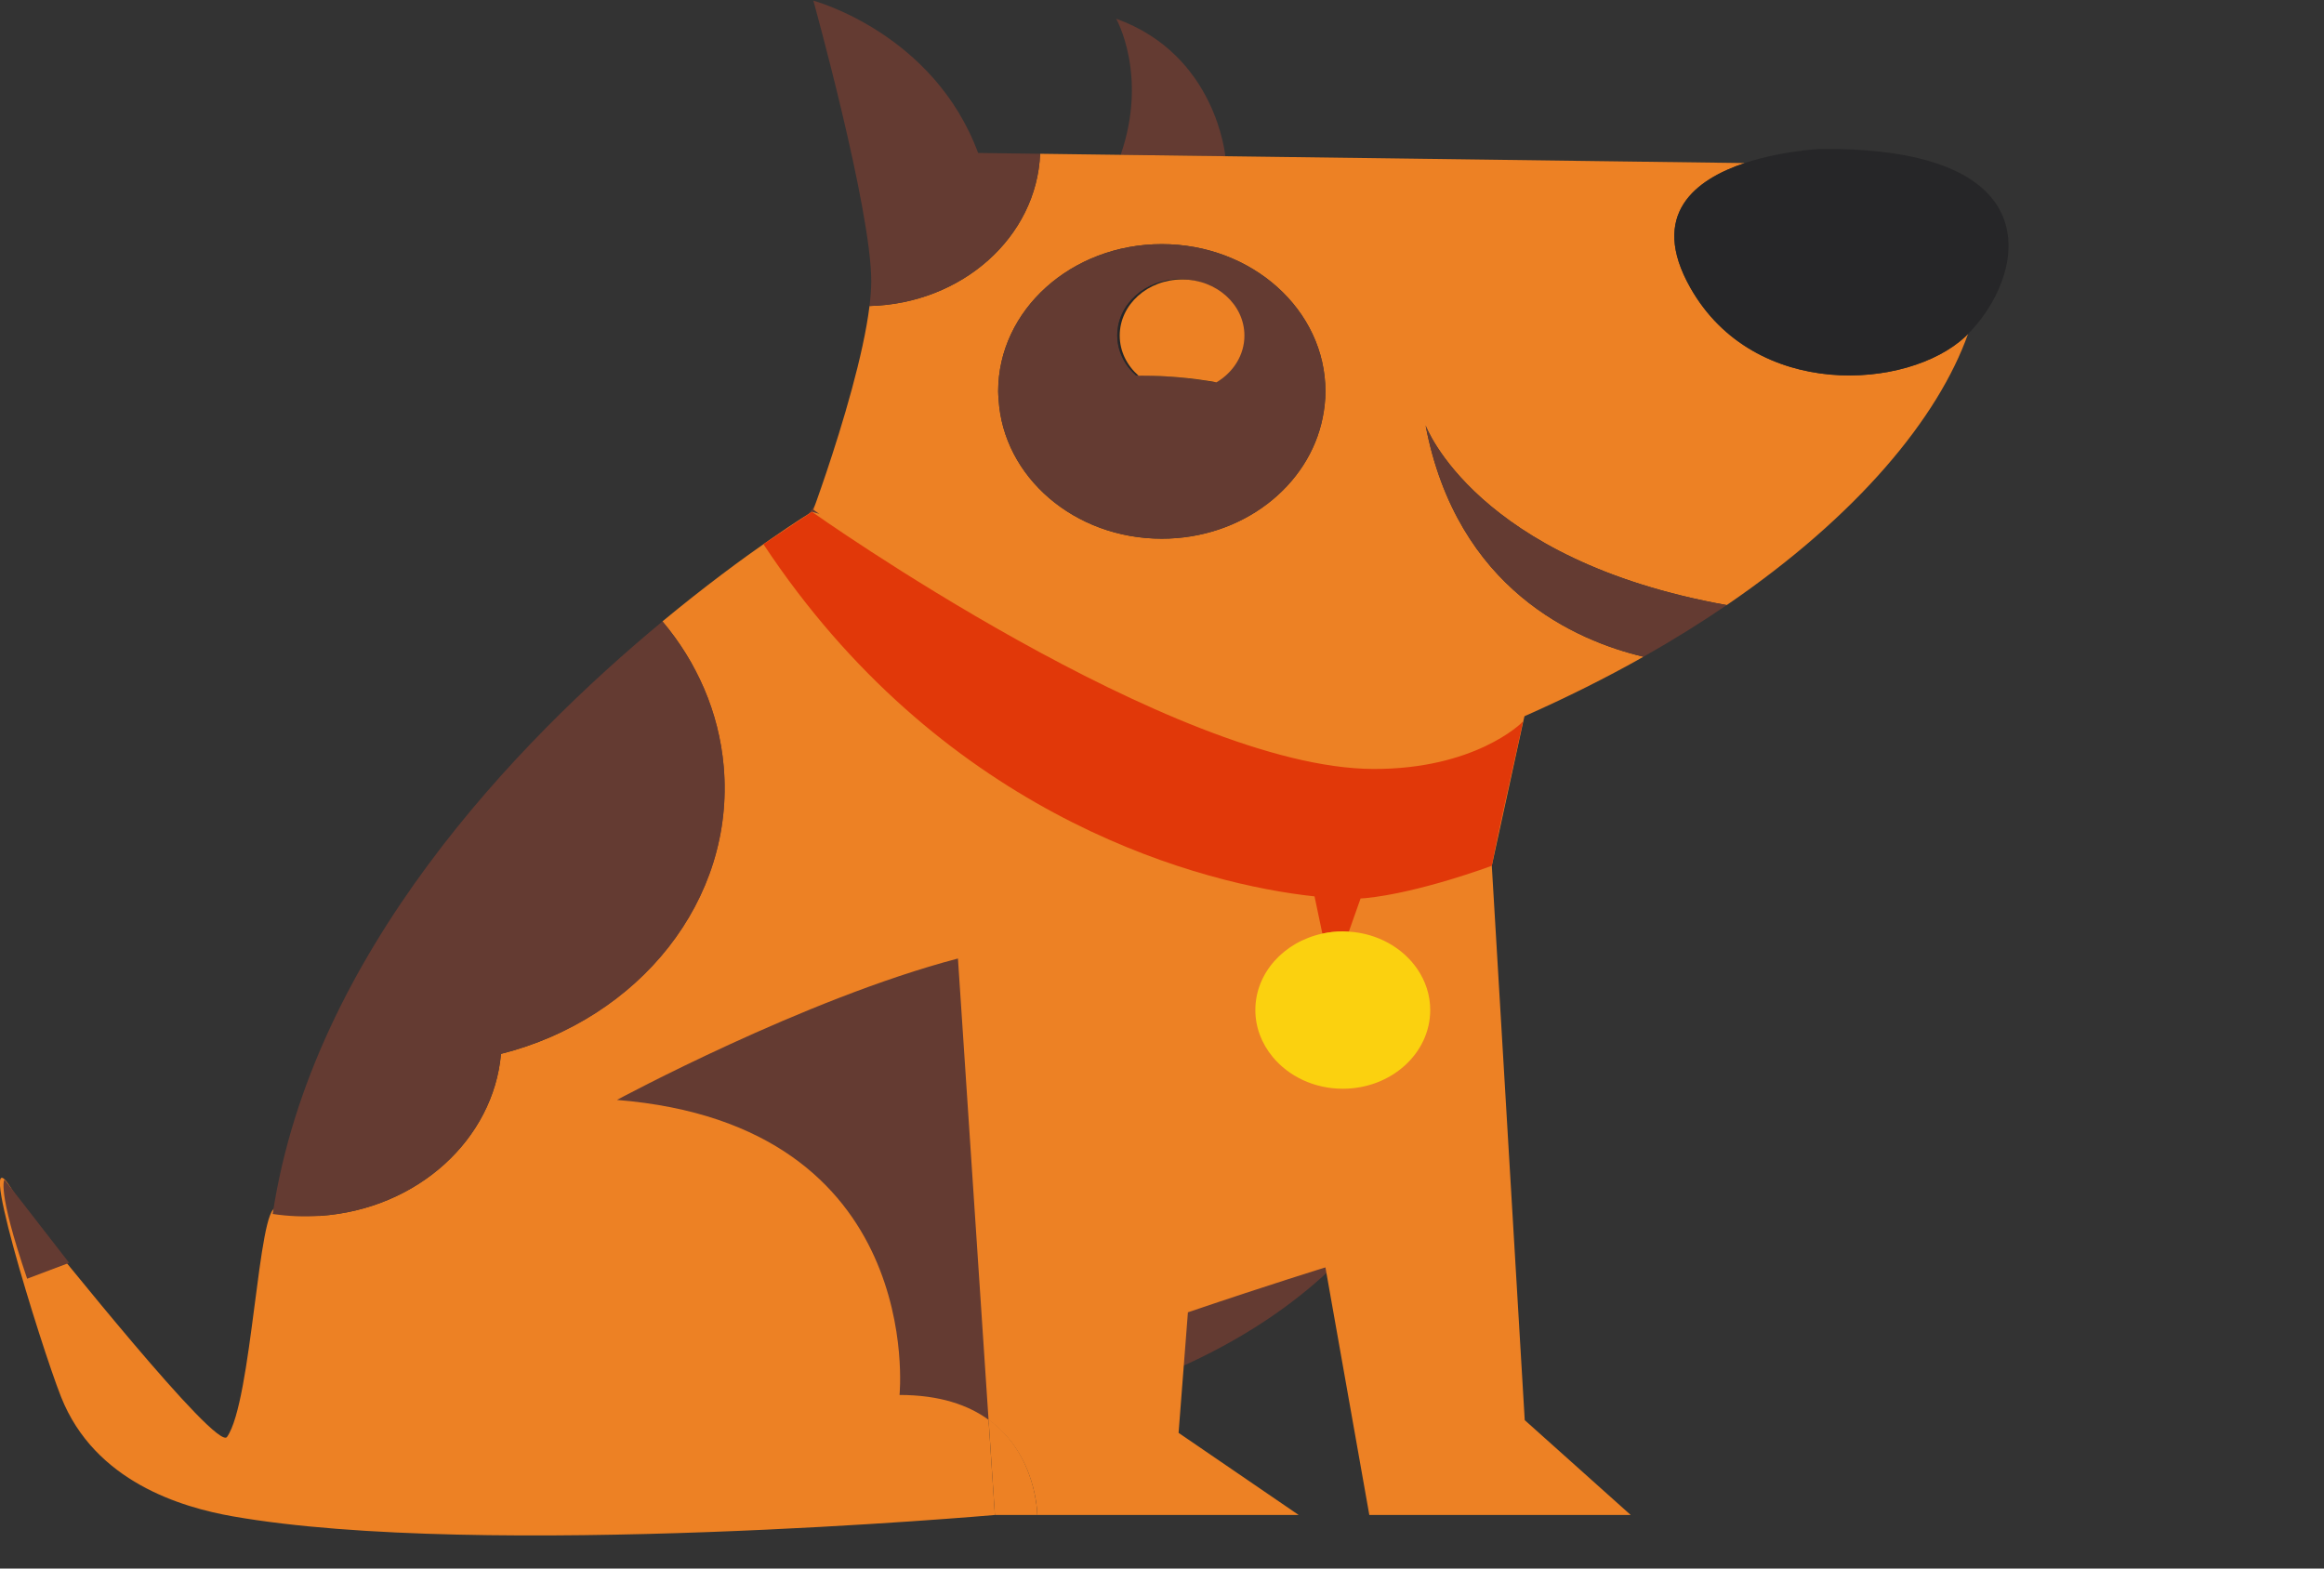 <?xml version="1.0" encoding="UTF-8" standalone="no"?>
<!-- Created with Inkscape (http://www.inkscape.org/) -->

<svg
   xmlns:dc="http://purl.org/dc/elements/1.1/"
   xmlns:cc="http://creativecommons.org/ns#"
   xmlns:rdf="http://www.w3.org/1999/02/22-rdf-syntax-ns#"
   xmlns:svg="http://www.w3.org/2000/svg"
   xmlns="http://www.w3.org/2000/svg"
   xmlns:sodipodi="http://sodipodi.sourceforge.net/DTD/sodipodi-0.dtd"
   xmlns:inkscape="http://www.inkscape.org/namespaces/inkscape"
   width="391.063"
   height="263.977"
   id="svg5130"
   version="1.1"
   inkscape:version="0.48.4 r9939"
   sodipodi:docname="New document 11">
  <rect width="100%" height="100%" fill="#333333" stroke="none"/>
  <defs
     id="defs5132">
    <clipPath
       clipPathUnits="userSpaceOnUse"
       id="clipPath4440">
      <path
         d="M 0,800 800,800 800,0 0,0 0,800 z"
         id="path4442"
         inkscape:connector-curvature="0" />
    </clipPath>
  </defs>
  <sodipodi:namedview
     id="base"
     pagecolor="#ffffff"
     bordercolor="#666666"
     borderopacity="1.0"
     inkscape:pageopacity="0.0"
     inkscape:pageshadow="2"
     inkscape:zoom="0.7"
     inkscape:cx="408.10412"
     inkscape:cy="-29.880963"
     inkscape:document-units="px"
     inkscape:current-layer="layer1"
     showgrid="false"
     fit-margin-top="0"
     fit-margin-left="0"
     fit-margin-right="0"
     fit-margin-bottom="0"
     inkscape:window-width="1855"
     inkscape:window-height="1056"
     inkscape:window-x="65"
     inkscape:window-y="24"
     inkscape:window-maximized="1" />
  <g
     inkscape:label="Layer 1"
     inkscape:groupmode="layer"
     id="layer1"
     transform="translate(-7.326,-6.088)">
    <g
       style="display:inline"
       id="g4436"
       transform="matrix(1.25,0,0,-1.25,667.889,562.672)">
      <g
         id="g4438"
         clip-path="url(#clipPath4440)"
         transform="matrix(0.951,0,0,0.856,-567.163,213.705)">
        <g
           id="g4512"
           transform="translate(313.309,24.513)" />
        <g
           id="g4544"
           transform="translate(416.406,31.316)" />
        <g
           id="g4548"
           transform="translate(424.746,24.857)" />
        <g
           id="g4552"
           transform="translate(431.471,27.184)" />
        <g
           id="g4556"
           transform="translate(442.066,27.184)" />
        <g
           id="g4560"
           transform="translate(457.623,26.408)" />
        <g
           id="g4564"
           transform="translate(464.009,30.098)" />
        <g
           id="g4568"
           transform="translate(472.218,22.345)" />
        <g
           id="g4572"
           transform="translate(477.753,21.182)" />
        <g
           id="g4576"
           transform="translate(490.421,24.337)" />
        <g
           id="g4580"
           transform="translate(498.856,26.36)" />
        <g
           id="g4584"
           transform="translate(511.132,26.172)" />
        <g
           id="g4608"
           transform="translate(402.43,36.737)" />
        <g
           id="g4612"
           transform="translate(393.522,32.946)" />
        <g
           id="g4616"
           transform="translate(411.466,35.868)" />
        <g
           id="g4620"
           transform="translate(408.854,26.829)" />
        <g
           id="g4624"
           transform="translate(397.923,33.341)" />
        <g
           style="display:inline"
           transform="translate(-170.313,-185.9)"
           id="g4365">
          <g
             id="g4851"
             transform="translate(-24,0)">
            <g
               transform="translate(562.882,212.877)"
               id="g4588"
               style="display:inline">
              <path
                 inkscape:connector-curvature="0"
                 id="path4590"
                 style="fill:#000000;fill-opacity:1;fill-rule:nonzero;stroke:none"
                 d="M 0,0 C -0.001,0.005 -0.001,0.008 -0.001,0.017 -0.001,0.008 -0.001,0.005 0,0" />
            </g>
            <g
               transform="translate(563.011,212.063)"
               id="g4592"
               style="display:inline">
              <path
                 inkscape:connector-curvature="0"
                 id="path4594"
                 style="fill:#000000;fill-opacity:1;fill-rule:nonzero;stroke:none"
                 d="M 0,0 0.003,0 C -0.046,0.231 -0.084,0.462 -0.113,0.688 -0.084,0.46 -0.046,0.227 0,0" />
            </g>
            <g
               transform="translate(563.855,209.7)"
               id="g4596"
               style="display:inline">
              <path
                 inkscape:connector-curvature="0"
                 id="path4598"
                 style="fill:#000000;fill-opacity:1;fill-rule:nonzero;stroke:none"
                 d="M 0,0 C -0.006,0.01 -0.011,0.021 -0.018,0.032 -0.011,0.021 -0.006,0.01 0,0" />
            </g>
            <g
               transform="translate(563.774,209.857)"
               id="g4600"
               style="display:inline">
              <path
                 inkscape:connector-curvature="0"
                 id="path4602"
                 style="fill:#000000;fill-opacity:1;fill-rule:nonzero;stroke:none"
                 d="M 0,0 C -0.023,0.041 -0.043,0.088 -0.064,0.132 -0.043,0.084 -0.023,0.041 0,0" />
            </g>
            <g
               transform="translate(563.248,211.152)"
               id="g4604"
               style="display:inline">
              <path
                 inkscape:connector-curvature="0"
                 id="path4606"
                 style="fill:#000000;fill-opacity:1;fill-rule:nonzero;stroke:none"
                 d="M 0,0 C 0.126,-0.395 0.275,-0.774 0.45,-1.139 0.273,-0.768 0.126,-0.385 0.003,0 L 0,0 z" />
            </g>
            <g
               id="g4448"
               transform="translate(431.879,268.475)">
              <path
                 d="m 0,0 c 0,0 -17.527,-39 -85.028,-38 l -41,80.645 48.5,71.696 L 18.973,75.5 0,0 z"
                 style="fill:#643b32;fill-opacity:1;fill-rule:nonzero;stroke:none"
                 id="path4450"
                 inkscape:connector-curvature="0" />
            </g>
            <g
               id="g4452"
               transform="translate(450.852,233.059)">
              <path
                 d="M 0,0 -4.662,87.194 0,110.938 -100.897,142.865 c 0,0 -9.156,-6.19 -21.163,-17.239 4.852,-6.4 7.997,-14.214 8.671,-22.814 1.646,-21.022 -11.963,-39.715 -31.524,-45.206 -0.537,-6.694 -3.471,-12.792 -7.999,-17.352 -4.527,-4.56 -10.648,-7.581 -17.557,-8.122 -1.155,-0.091 -4.555,0.723 -6.256,1.196 -2.548,0.709 -3.424,-30.437 -6.972,-35.971 -1.472,-2.296 -24.798,30.34 -27.237,33.556 -1.67,2.203 -1.422,1.949 -2.897,4.778 -6.254,11.997 3.79,-24.032 6.642,-32.032 4.77,-13.379 17.123,-17.384 24.275,-18.783 C -147.613,-22.03 -75,-14.916 -75,-14.916 l -0.899,14.971 c -2.855,2.308 -6.887,3.903 -12.601,3.903 0,0 3.853,42.48 -40,46.403 0,0 26.539,15.917 48.269,22.242 L -75.899,0.06 C -69.01,-5.505 -69,-14.916 -69,-14.916 l 37,0 -17,12.916 1.322,18.958 c 11.928,4.5 19.467,7.063 19.467,7.063 l 6.211,-38.937 37,0 z"
                 style="fill:#ed8124;fill-opacity:1;fill-rule:nonzero;stroke:none"
                 id="path4454"
                 inkscape:connector-curvature="0"
                 sodipodi:nodetypes="cccccccscsssssscccccccccccccc" />
            </g>
            <g
               id="g4456"
               transform="translate(374.953,233.198)">
              <path
                 d="m 0,0 0.898,-15.055 6,0 c 0,0 -0.009,9.491 -6.898,15.055"
                 style="fill:#ed8124;fill-opacity:1;fill-rule:nonzero;stroke:none"
                 id="path4458"
                 inkscape:connector-curvature="0" />
            </g>
            <g
               id="g4460"
               transform="translate(280.382,265.19)">
              <path
                 d="m 0,0 c 13.818,1.082 24.482,12.086 25.557,25.475 19.56,5.49 33.17,24.181 31.523,45.203 C 56.406,79.279 53.262,87.09 48.409,93.49 27.814,74.54 -1.17,41.27 -6.763,0.295 -4.575,-0.07 -2.311,-0.182 0,0"
                 style="fill:#643b32;fill-opacity:1;fill-rule:nonzero;stroke:none"
                 id="path4462"
                 inkscape:connector-curvature="0" />
            </g>
            <g
               id="g4464"
               transform="translate(393.015,453.474)">
              <path
                 d="M 0,0 C 0,0 4.551,-8.865 0.638,-21.411 L 15.45,-21.627 C 15.45,-21.627 14.182,-5.673 0,0"
                 style="fill:#643b32;fill-opacity:1;fill-rule:nonzero;stroke:none"
                 id="path4466"
                 inkscape:connector-curvature="0" />
            </g>
            <g
               id="g4468"
               transform="translate(399.477,371.693)">
              <path
                 d="m 0,0 c -12.372,0 -22.449,9.707 -23.1,21.916 -0.023,0.417 -0.063,0.827 -0.063,1.247 0,12.793 10.37,23.164 23.163,23.164 12.793,0 23.164,-10.371 23.164,-23.164 0,-1.4 -0.146,-2.765 -0.385,-4.097 C 20.842,8.23 11.393,0 0,0 m 74.811,39.488 c -5.885,11.577 0.794,17.033 7.705,19.59 L 8.988,60.154 -5.824,60.37 -17.222,60.537 c -0.488,-13.084 -11.04,-23.571 -24.153,-23.944 -0.43,-3.884 -1.386,-8.52 -2.491,-13.042 -2.381,-9.756 -5.455,-18.982 -5.455,-18.982 0,0 50.819,-42.707 78.577,-42.86 14.283,-0.078 21.851,10.505 21.851,10.505 0,0 -0.007,-0.038 -0.019,-0.097 0.004,0.004 0.019,0.027 0.019,0.027 0,0 -0.005,-0.098 -0.017,-0.191 l 0.099,0.05 c 6.092,2.99 11.768,6.146 17,9.429 -9.525,2.503 -26.392,10.549 -30.845,36.373 0,0 7.086,-21.183 42.623,-28.249 18.592,14.101 29.957,29.511 34.16,42.654 -0.133,-0.147 -0.264,-0.299 -0.398,-0.439 -8.053,-8.387 -29.87,-10.091 -38.918,7.717"
                 style="fill:#ed8124;fill-opacity:1;fill-rule:nonzero;stroke:none"
                 id="path4470"
                 inkscape:connector-curvature="0" />
            </g>
            <g
               id="g4472"
               transform="translate(382.254,432.23)">
              <path
                 d="m 0,0 -8.777,0.129 c -6.303,18.909 -23.322,23.951 -23.322,23.951 0,0 8.195,-32.775 8.195,-44.121 0,-1.172 -0.092,-2.49 -0.249,-3.903 C -11.04,-23.571 -0.488,-13.084 0,0"
                 style="fill:#643b32;fill-opacity:1;fill-rule:nonzero;stroke:none"
                 id="path4474"
                 inkscape:connector-curvature="0" />
            </g>
            <g
               id="g4476"
               transform="translate(436.82,389.498)">
              <path
                 d="m 0,0 c 4.453,-25.824 21.32,-33.871 30.846,-36.374 4.205,2.64 8.127,5.357 11.777,8.124 C 7.086,-21.183 0,0 0,0"
                 style="fill:#643b32;fill-opacity:1;fill-rule:nonzero;stroke:none"
                 id="path4478"
                 inkscape:connector-curvature="0" />
            </g>
            <g
               id="g4480"
               transform="translate(492.738,432.989)">
              <path
                 d="m 0,0 c 0,0 -5.441,-0.255 -10.746,-2.218 -6.91,-2.557 -13.59,-8.012 -7.705,-19.59 9.049,-17.808 30.865,-16.104 38.918,-7.716 0.135,0.139 0.265,0.292 0.398,0.439 C 28.695,-20.419 33.654,0.33 0,0"
                 style="fill:#262628;fill-opacity:1;fill-rule:nonzero;stroke:none"
                 id="path4482"
                 inkscape:connector-curvature="0" />
            </g>
            <g
               id="g4484"
               transform="translate(396.216,397.377)">
              <path
                 d="m 0,0 c -0.126,0 -0.249,-0.012 -0.375,-0.012 -1.645,1.602 -2.668,3.838 -2.668,6.315 0,4.874 3.95,8.824 8.825,8.824 4.873,0 8.824,-3.95 8.824,-8.824 0,-3.07 -1.57,-5.771 -3.949,-7.352 C 7.209,-0.365 3.647,0 0,0 m 3.26,20.643 c -12.793,0 -23.162,-10.371 -23.162,-23.164 0,-0.42 0.04,-0.831 0.062,-1.247 0.652,-12.21 10.729,-21.916 23.1,-21.916 11.393,0 20.842,8.23 22.78,19.066 0.238,1.332 0.384,2.697 0.384,4.097 0,12.793 -10.371,23.164 -23.164,23.164"
                 style="fill:#643b32;fill-opacity:1;fill-rule:nonzero;stroke:none"
                 id="path4486"
                 inkscape:connector-curvature="0" />
            </g>
            <g
               id="g4488"
               transform="translate(401.131,409.173)">
              <path
                 d="m 0,0 c 0,0 7.406,1.875 7.406,-6.246 0,0 -1.072,4.372 -7.406,6.246 m 9.691,-5.493 c 0,4.874 -3.951,8.825 -8.824,8.825 -4.875,0 -8.825,-3.951 -8.825,-8.825 0,-2.477 1.024,-4.713 2.668,-6.315 0.126,0 0.249,0.012 0.375,0.012 3.647,0 7.21,-0.365 10.657,-1.049 2.379,1.581 3.949,4.282 3.949,7.352"
                 style="fill:#262628;fill-opacity:1;fill-rule:nonzero;stroke:none"
                 id="path4490"
                 inkscape:connector-curvature="0" />
            </g>
            <g
               id="g4492"
               transform="translate(401.131,409.173)">
              <path
                 d="M 0,0 C 6.334,-1.874 7.406,-6.246 7.406,-6.246 7.406,1.875 0,0 0,0"
                 style="fill:#ffffff;fill-opacity:1;fill-rule:nonzero;stroke:none"
                 id="path4494"
                 inkscape:connector-curvature="0" />
            </g>
            <g
               id="g4496"
               transform="translate(419.523,315.641)">
              <path
                 d="m 0,0 c 0.543,-0.078 1.068,-0.146 1.574,-0.205 l 1.108,-5.856 c 0.929,0.223 1.894,0.354 2.89,0.354 0.291,0 0.574,-0.023 0.86,-0.043 l 1.66,5.215 c 0.254,0.015 0.494,0.029 0.697,0.053 7.672,0.851 17.762,5.039 17.867,5.084 l 0.01,-0.032 c 0.871,5.342 3.887,19.788 4.338,22.358 0.017,0 0.029,0.079 0.039,0.162 0.012,0.094 0.018,0.194 0.018,0.194 0,0 -0.016,-0.023 -0.02,-0.027 -0.207,-0.284 -6.855,-7.501 -21.213,-7.423 -28.291,0.156 -79.397,40.439 -79.397,40.439 l -6.863,-5.085 -0.004,-0.003 C -51.715,13.65 -16.846,2.396 0,0"
                 style="fill:#e13809;fill-opacity:1;fill-rule:nonzero;stroke:none"
                 id="path4498"
                 inkscape:connector-curvature="0" />
            </g>
            <path
               inkscape:connector-curvature="0"
               id="path4502"
               style="fill:#fbd10f;fill-opacity:1;fill-rule:nonzero;stroke:none"
               d="m 422.205,309.58 c -5.439,-1.303 -9.486,-6.184 -9.486,-12.021 0,-2.766 0.918,-5.309 2.449,-7.37 2.254,-3.035 5.855,-5.009 9.928,-5.009 6.836,0 12.377,5.541 12.377,12.379 0,2.365 -0.672,4.57 -1.825,6.447 -2.035,3.316 -5.586,5.601 -9.693,5.885 -0.285,0.019 -0.568,0.043 -0.859,0.043 -0.996,0 -1.961,-0.131 -2.891,-0.354" />
            <path
               d="m 235.658,270.893 c 0,0 -1.167,-1.331 3.205,-15.591 l 5.947,2.494"
               style="fill:#643b32;fill-opacity:1;fill-rule:nonzero;stroke:none"
               id="path4466-7"
               inkscape:connector-curvature="0"
               sodipodi:nodetypes="ccc" />
            <path
               d="m 411.171,403.638 c 0,4.874 -3.951,8.825 -8.824,8.825 -4.875,0 -8.825,-3.951 -8.825,-8.825 0,-2.477 1.024,-4.713 2.668,-6.315 0.126,0 0.249,0.012 0.375,0.012 3.647,0 7.21,-0.365 10.657,-1.049 2.379,1.581 3.949,4.282 3.949,7.352"
               style="fill:#ed8124;fill-opacity:1;fill-rule:nonzero;stroke:none"
               id="path4490-8"
               inkscape:connector-curvature="0"
               sodipodi:nodetypes="csscscc"
               inkscape:transform-center-x="-21.213203"
               inkscape:transform-center-y="-62.124382" />
          </g>
        </g>
      </g>
    </g>
  </g>
</svg>
